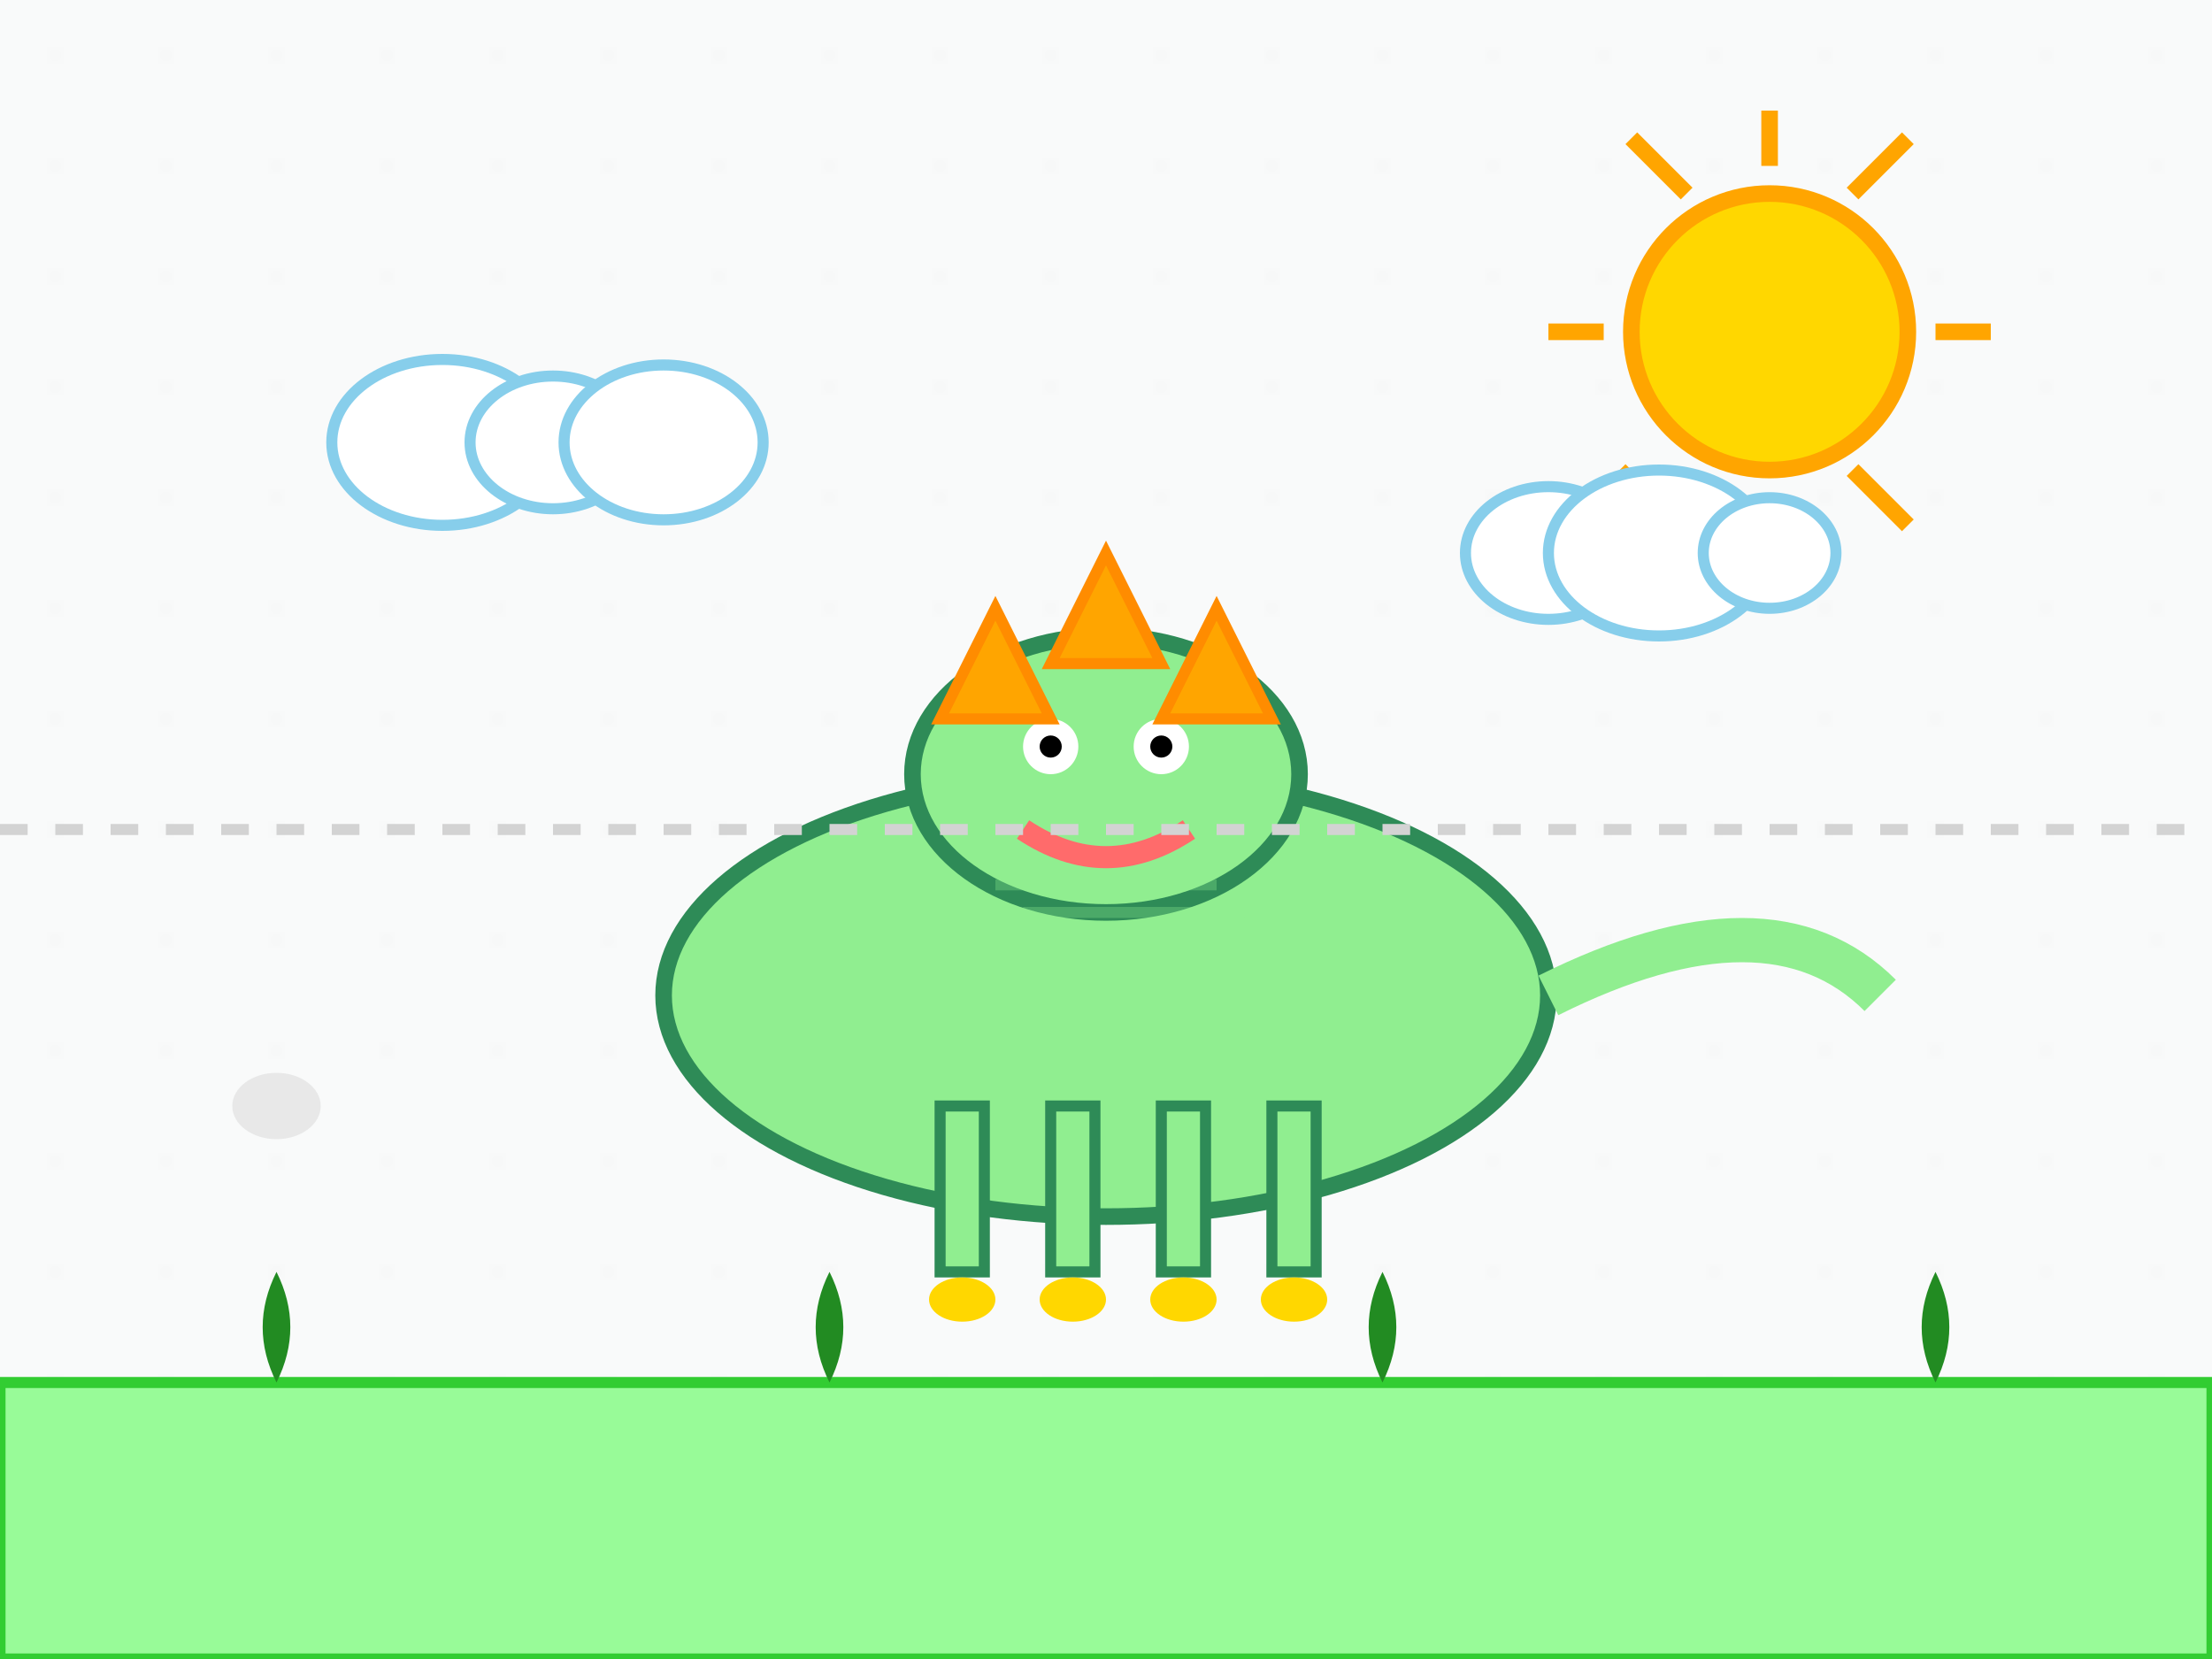 <svg width="400" height="300" viewBox="0 0 400 300" xmlns="http://www.w3.org/2000/svg">
  <!-- Background -->
  <rect width="400" height="300" fill="#f8f9fa"/>
  
  <!-- Paper texture -->
  <rect width="400" height="300" fill="url(#paper)" opacity="0.1"/>
  
  <!-- Child's drawing of a dinosaur -->
  <!-- Dinosaur body -->
  <ellipse cx="200" cy="180" rx="80" ry="40" fill="#90EE90" stroke="#2E8B57" stroke-width="3"/>
  
  <!-- Dinosaur head -->
  <ellipse cx="200" cy="140" rx="35" ry="25" fill="#90EE90" stroke="#2E8B57" stroke-width="3"/>
  
  <!-- Dinosaur eyes -->
  <circle cx="190" cy="135" r="5" fill="white"/>
  <circle cx="210" cy="135" r="5" fill="white"/>
  <circle cx="190" cy="135" r="2" fill="black"/>
  <circle cx="210" cy="135" r="2" fill="black"/>
  
  <!-- Dinosaur mouth -->
  <path d="M 185 150 Q 200 160 215 150" stroke="#FF6B6B" stroke-width="4" fill="none"/>
  
  <!-- Dinosaur spikes -->
  <polygon points="200,100 190,120 210,120" fill="#FFA500" stroke="#FF8C00" stroke-width="2"/>
  <polygon points="180,110 170,130 190,130" fill="#FFA500" stroke="#FF8C00" stroke-width="2"/>
  <polygon points="220,110 210,130 230,130" fill="#FFA500" stroke="#FF8C00" stroke-width="2"/>
  
  <!-- Dinosaur legs -->
  <rect x="170" y="200" width="8" height="30" fill="#90EE90" stroke="#2E8B57" stroke-width="2"/>
  <rect x="190" y="200" width="8" height="30" fill="#90EE90" stroke="#2E8B57" stroke-width="2"/>
  <rect x="210" y="200" width="8" height="30" fill="#90EE90" stroke="#2E8B57" stroke-width="2"/>
  <rect x="230" y="200" width="8" height="30" fill="#90EE90" stroke="#2E8B57" stroke-width="2"/>
  
  <!-- Dinosaur feet -->
  <ellipse cx="174" cy="235" rx="6" ry="4" fill="#FFD700"/>
  <ellipse cx="194" cy="235" rx="6" ry="4" fill="#FFD700"/>
  <ellipse cx="214" cy="235" rx="6" ry="4" fill="#FFD700"/>
  <ellipse cx="234" cy="235" rx="6" ry="4" fill="#FFD700"/>
  
  <!-- Dinosaur tail -->
  <path d="M 280 180 Q 320 160 340 180" stroke="#90EE90" stroke-width="8" fill="none"/>
  
  <!-- Ground -->
  <rect x="0" y="250" width="400" height="50" fill="#98FB98" stroke="#32CD32" stroke-width="2"/>
  
  <!-- Grass tufts -->
  <path d="M 50 250 Q 45 240 50 230 Q 55 240 50 250" fill="#228B22"/>
  <path d="M 150 250 Q 145 240 150 230 Q 155 240 150 250" fill="#228B22"/>
  <path d="M 250 250 Q 245 240 250 230 Q 255 240 250 250" fill="#228B22"/>
  <path d="M 350 250 Q 345 240 350 230 Q 355 240 350 250" fill="#228B22"/>
  
  <!-- Sun -->
  <circle cx="320" cy="60" r="25" fill="#FFD700" stroke="#FFA500" stroke-width="3"/>
  <g stroke="#FFA500" stroke-width="3">
    <line x1="320" y1="30" x2="320" y2="20"/>
    <line x1="320" y1="100" x2="320" y2="90"/>
    <line x1="290" y1="60" x2="280" y2="60"/>
    <line x1="350" y1="60" x2="360" y2="60"/>
    <line x1="305" y1="35" x2="295" y2="25"/>
    <line x1="335" y1="85" x2="345" y2="95"/>
    <line x1="295" y1="85" x2="285" y2="95"/>
    <line x1="335" y1="35" x2="345" y2="25"/>
  </g>
  
  <!-- Clouds -->
  <ellipse cx="80" cy="80" rx="20" ry="15" fill="white" stroke="#87CEEB" stroke-width="2"/>
  <ellipse cx="100" cy="80" rx="15" ry="12" fill="white" stroke="#87CEEB" stroke-width="2"/>
  <ellipse cx="120" cy="80" rx="18" ry="14" fill="white" stroke="#87CEEB" stroke-width="2"/>
  
  <ellipse cx="280" cy="100" rx="15" ry="12" fill="white" stroke="#87CEEB" stroke-width="2"/>
  <ellipse cx="300" cy="100" rx="20" ry="15" fill="white" stroke="#87CEEB" stroke-width="2"/>
  <ellipse cx="320" cy="100" rx="12" ry="10" fill="white" stroke="#87CEEB" stroke-width="2"/>
  
  <!-- Crayon strokes effect -->
  <g opacity="0.3">
    <line x1="180" y1="160" x2="220" y2="160" stroke="#90EE90" stroke-width="2"/>
    <line x1="185" y1="165" x2="225" y2="165" stroke="#90EE90" stroke-width="2"/>
    <line x1="190" y1="170" x2="230" y2="170" stroke="#90EE90" stroke-width="2"/>
  </g>
  
  <!-- Paper fold line -->
  <line x1="0" y1="150" x2="400" y2="150" stroke="#D3D3D3" stroke-width="2" stroke-dasharray="5,5"/>
  
  <!-- Fingerprint smudge -->
  <ellipse cx="50" cy="200" rx="8" ry="6" fill="#C0C0C0" opacity="0.3"/>
  
  <!-- Definitions -->
  <defs>
    <pattern id="paper" patternUnits="userSpaceOnUse" width="20" height="20">
      <rect width="20" height="20" fill="white"/>
      <circle cx="10" cy="10" r="1" fill="#E0E0E0"/>
    </pattern>
  </defs>
</svg> 